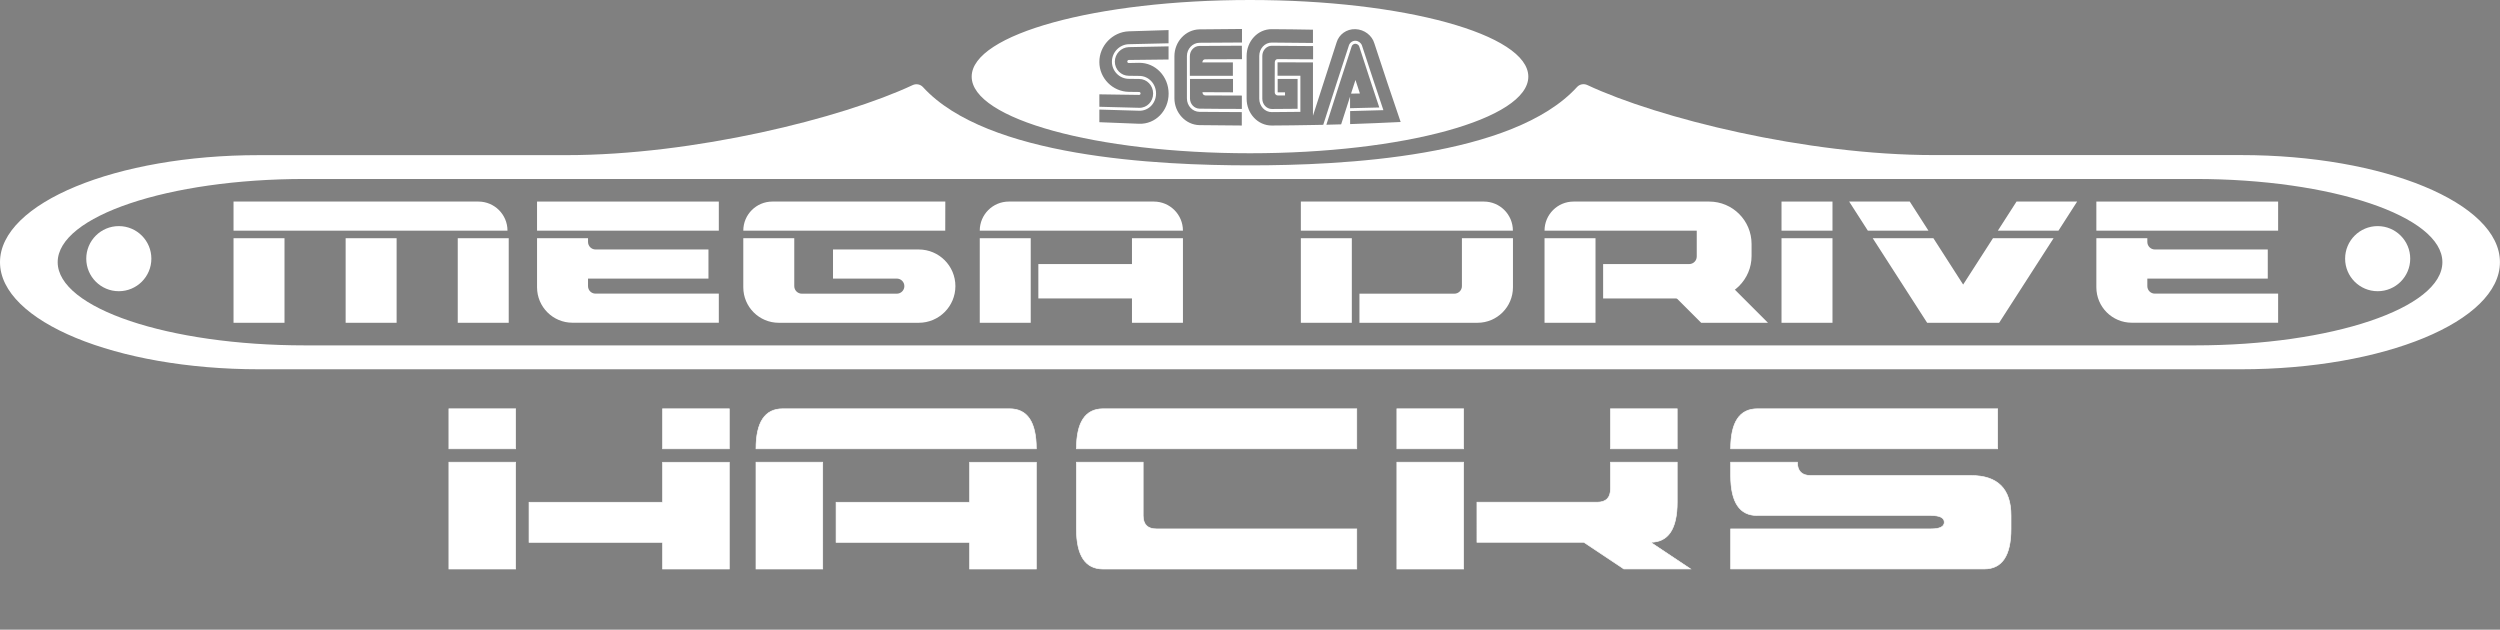<?xml version="1.0" encoding="utf-8"?>
<!-- Generator: Adobe Illustrator 28.3.0, SVG Export Plug-In . SVG Version: 6.00 Build 0)  -->
<svg version="1.1" id="Layer_1" xmlns="http://www.w3.org/2000/svg" xmlns:xlink="http://www.w3.org/1999/xlink" x="0px" y="0px"
	 viewBox="0 0 3840 967.2" style="enable-background:new 0 0 3840 967.2;" xml:space="preserve">
<rect x="0" y="0" width="3840" height="967.2" fill="#808080" stroke="none"/>
<style type="text/css">
	.st0{fill:#0C0002;}
	.st1{fill:#FFFFFF;}
	.st2{fill:#FFFFFF;stroke:#FFFFFF;stroke-miterlimit:10;}
</style>
<g>
	<path class="st0" d="M2441.9,124.1L2441.9,124.1L2441.9,124.1z"/>
	<path class="st1" d="M3442.2,238.2h-471.8c-196.1,0-423.3-56.6-532.3-107.6c-5.4-2.5-11.8-1.3-15.8,3.1
		C2323.9,241.5,2062.3,254,1920,254l0,0c-142.3,0-403.9-12.5-502.3-120.2c-4-4.4-10.4-5.6-15.8-3.1c-109,51-336.2,107.6-532.3,107.6
		H397.8C178.1,238.2,0,311.9,0,402.7s178.1,164.5,397.8,164.5h3044.3c219.7,0,397.8-73.6,397.8-164.5
		C3840,311.9,3661.9,238.2,3442.2,238.2z M3371.7,530.5H468.3c-209.7,0-379.7-57.2-379.7-127.8s170-127.8,379.7-127.8h2903.5
		c209.7,0,379.7,57.2,379.7,127.8S3581.4,530.5,3371.7,530.5z"/>
	<g>
		<path class="st1" d="M2082,122.8c-2.3,7-4.5,14-6.8,21c4.5-0.1,9-0.1,13.6-0.2C2086.5,136.7,2084.3,129.7,2082,122.8z"/>
		<path class="st1" d="M1920,0c-236.1,0-427.5,52.7-427.5,117.7s191.4,117.7,427.5,117.7s427.5-52.7,427.5-117.7S2156.1,0,1920,0z
			 M1958,141.8c0,2.6,2,4.8,4.5,4.8c3.8,0,7.5,0,11.3,0c0-1.6,0-3.2,0-4.8c-3.8,0-7.6,0-11.3,0c0-6.9,0-13.8,0-20.6
			c10.2,0,20.4,0,30.6,0c0,15.3,0,30.6,0,45.9c-13.2,0.1-26.3,0.2-39.5,0.3c-8.1,0-14.7-7.1-14.7-15.8l0,0c0-21.9,0-43.7,0-65.6
			c0-8.7,6.6-15.8,14.7-15.7c21.1,0.1,42.2,0.3,63.3,0.5c0,6.8,0,13.6,0,20.3c-18.1-0.1-36.2-0.2-54.3-0.3c-4.5,0.1-4.5,4.9-4.5,4.9
			C1957.9,111.1,1958,126.5,1958,141.8z M1733.8,48.1c20.4-0.7,40.7-1.4,61.1-1.9c0,6.8,0,13.5,0,20.3c-20.4,0.4-40.7,0.8-61.1,1.4
			c-14.3,0.4-25.9,12.5-25.9,26.9s11.6,26.2,25.9,26.3c5.3,0.1,10.7,0.1,16,0.2c11.8,0,21.4,10,21.4,22.4s-9.6,22.2-21.4,21.9
			c-20.4-0.5-40.8-1-61.2-1.6c0-6.4,0-12.7,0-19.1c20.3,0.4,40.7,0.7,61.1,0.9c1.2,0,2.2-1,2.2-2.2c0-1.3-1-2.3-2.2-2.3
			c-5.3-0.1-10.5-0.1-15.8-0.2c-25-0.4-45.3-21-45.3-45.8C1688.5,70.3,1708.8,49.1,1733.8,48.1z M1749.7,190.1
			c-20.4-0.7-40.8-1.5-61.1-2.4c0-6.5,0-12.9,0-19.4c20.4,0.7,40.8,1.3,61.2,1.8c14.3,0.4,25.9-11.5,25.9-26.5s-11.6-27.1-25.9-27
			c-5.3-0.1-10.6-0.1-16-0.2c-11.8,0-21.4-9.7-21.4-21.7c0-11.9,9.6-21.9,21.4-22.3c20.4-0.5,40.7-0.9,61.1-1.2c0,6.7,0,13.5,0,20.2
			c-20.4,0.2-40.7,0.4-61.1,0.7c-1.2,0-2.3,1.1-2.3,2.4s1,2.3,2.3,2.3c5.3-0.1,10.6-0.2,15.9-0.3c25-0.3,45.3,20.9,45.3,47.3
			S1774.7,191,1749.7,190.1z M1907.7,90.9c-18.8,0-37.5,0.1-56.3,0.2c-4.5,0-4.6,4.8-4.6,4.8c15.6-0.1,31.3-0.1,46.9-0.1
			c0,6.9,0,13.7,0,20.6c-22,0-44,0-66.1,0c0-10,0-20,0-30c0-8.6,6.5-15.7,14.6-15.8c21.8-0.2,43.5-0.3,65.3-0.4
			C1907.7,77.1,1907.7,84,1907.7,90.9z M1851.5,146.6c18.7,0.1,37.3,0.2,56,0.2c0,6.8,0,13.7,0,20.5c-21.7,0-43.3-0.1-65-0.4
			c-8.1-0.1-14.7-7.1-14.7-15.7c0-10,0-20,0-30c22,0,44,0,66.1,0c0,6.9,0,13.8,0,20.6c-15.6,0-31.3-0.1-46.9-0.2
			C1847,146.5,1851.5,146.6,1851.5,146.6z M1907.7,65.3c-21.8,0-43.5,0.2-65.3,0.4c-10.6,0.1-19.3,9.3-19.3,20.4c0,21.7,0,43.4,0,65
			c0,11.5,8.7,20.6,19.3,20.7c21.7,0.2,43.3,0.4,65,0.4c0,6.9,0,13.8,0,20.6c-21.7-0.1-43.4-0.3-65-0.6c-21.2-0.4-38.5-19-38.5-41.3
			c0-21.5,0-43,0-64.5c0-22.4,17.2-40.9,38.5-41.3c21.8-0.3,43.5-0.5,65.3-0.6C1907.7,51.6,1907.7,58.5,1907.7,65.3z M2060,191
			c-7.6,0.2-15.1,0.4-22.7,0.6c12.9-40.6,25.9-80.7,38.8-120.1c1.1-3.4,4.7-5.1,8-3.8c1.8,0.7,3.3,2.2,3.8,4.1
			c10.2,31.6,20.5,62.7,30.7,93.3c-15,0.4-30,0.8-44.9,1.1c0-5.9,0-11.9,0-17.8C2069.2,162.4,2064.6,176.6,2060,191z M2073.8,190.6
			c0-6.7,0-13.3,0-20c17-0.4,34-0.8,51.1-1.4c-11-32.6-22-65.9-33-99.6c-1.7-4.1-5.6-6.9-9.9-7c-4.3-0.1-8.2,2.5-9.9,6.6
			c-13.2,40.2-26.4,81.1-39.6,122.5c-5.3,0.1-10.6,0.2-15.8,0.3l0,0c-21.1,0.4-42.2,0.7-63.3,0.8c-21.3,0.1-38.6-18.4-38.6-41.2
			c0-21.9,0-43.8,0-65.6c0-22.8,17.2-41.3,38.5-41.2c21.1,0.1,42.3,0.4,63.4,0.8c0,6.8,0,13.6,0,20.4c-21.1-0.3-42.2-0.5-63.3-0.6
			c-10.5-0.1-19.2,9.1-19.2,20.6c0,21.9,0,43.8,0,65.6c0,11.4,8.6,20.7,19.2,20.6c14.7-0.1,29.3-0.2,44-0.4c0-18.5,0-37,0-55.5
			c-11.7,0-23.4,0-35.1,0c0-6.9,0-13.7,0-20.6c18.1,0,36.2,0.1,54.4,0.2c0,27.3,0,54.6,0,81.9c12.1-37.9,24.2-75.5,36.3-112.6
			c3.6-12.2,15.2-20.9,29-20.4s25.5,9.8,29,21.8c13.5,41.2,26.9,81.6,40.4,120.8C2125.6,188.7,2099.7,189.7,2073.8,190.6z"/>
	</g>
	<g>
		<rect x="358.7" y="365.9" class="st1" width="78.3" height="129.9"/>
		<rect x="530.9" y="365.9" class="st1" width="78.3" height="129.9"/>
		<rect x="703.1" y="365.9" class="st1" width="78.3" height="129.9"/>
		<rect x="1504.9" y="365.9" class="st1" width="78.3" height="129.9"/>
		<rect x="2736.4" y="365.9" class="st1" width="78.3" height="129.9"/>
		<rect x="2372.4" y="365.9" class="st1" width="78.3" height="129.9"/>
		<polygon class="st1" points="2715.6,495.8 2613,495.8 2574.1,456.9 2621.4,401.6 		"/>
		<rect x="1998.1" y="365.9" class="st1" width="78.3" height="129.9"/>
		<rect x="1738.7" y="365.9" class="st1" width="78.3" height="129.9"/>
		<path class="st1" d="M779.5,354.3H358.7v-44.7h376.1C759.5,309.6,779.5,329.6,779.5,354.3L779.5,354.3z"/>
		<rect x="824.9" y="309.6" class="st1" width="279.2" height="44.7"/>
		<path class="st1" d="M903.2,439.5v-11.6h185v-44.7H914.8c-6.4,0-11.6-5.2-11.6-11.6v-5.7h-78.3v17.3v44.7v13.4
			c0,30.1,24.4,54.4,54.4,54.4h224.8V451H914.8C908.4,451.1,903.2,445.9,903.2,439.5z"/>
		<rect x="3220" y="309.6" class="st1" width="279.2" height="44.7"/>
		<path class="st1" d="M3298.3,439.5v-11.6h185v-44.7h-173.4c-6.4,0-11.6-5.2-11.6-11.6v-5.7H3220v17.3v44.7v13.4
			c0,30.1,24.4,54.4,54.4,54.4h224.8V451h-189.3C3303.5,451.1,3298.3,445.9,3298.3,439.5z"/>
		<path class="st1" d="M1451.9,354.3h-310.2l0,0c0-24.7,20-44.7,44.7-44.7H1452L1451.9,354.3L1451.9,354.3z"/>
		<path class="st1" d="M1279.5,383.2v44.7h98c6.4,0,11.6,5.2,11.6,11.6l0,0c0,6.4-5.2,11.6-11.6,11.6h-145.9
			c-6.4,0-11.6-5.2-11.6-11.6v-73.6h-78.3v75.4c0,30.1,24.4,54.5,54.5,54.5h23.8h191.2c31.1,0,56.3-25.2,56.3-56.3l0,0
			c0-31.1-25.2-56.3-56.3-56.3L1279.5,383.2L1279.5,383.2z"/>
		<path class="st1" d="M2245.5,365.9v73.6c0,6.4-5.2,11.6-11.6,11.6h-145.8v44.7h181.3c30.1,0,54.5-24.4,54.5-54.5v-75.4
			L2245.5,365.9L2245.5,365.9z"/>
		<path class="st1" d="M1817,354.3h-312.1l0,0c0-24.7,20-44.7,44.7-44.7h222.7C1797,309.6,1817,329.6,1817,354.3L1817,354.3z"/>
		<path class="st1" d="M2323.8,354.3h-325.7v-44.7h281.1C2303.9,309.6,2323.8,329.6,2323.8,354.3L2323.8,354.3z"/>
		<rect x="2736.4" y="309.6" class="st1" width="78.3" height="44.7"/>
		<rect x="1594.9" y="405.6" class="st1" width="199.6" height="52.8"/>
		<path class="st1" d="M2372.4,354.3L2372.4,354.3h233.8V394c0,6.4-5.2,11.6-11.6,11.6h-132.2v52.8h162.9
			c35.8,0,65.1-29.3,65.1-65.1v-18.6c0-35.9-29.1-65.1-65.1-65.1H2417C2392.4,309.6,2372.4,329.6,2372.4,354.3z"/>
		<circle class="st1" cx="182.5" cy="397.3" r="50"/>
		<circle class="st1" cx="3652.1" cy="397.3" r="50"/>
		<g>
			<polygon class="st1" points="3161.8,354.3 3190.5,309.6 3097.4,309.6 3068.7,354.3 			"/>
			<polygon class="st1" points="2962.1,354.3 2933.4,309.6 2840.3,309.6 2869,354.3 			"/>
			<polygon class="st1" points="3061.2,365.9 3015.4,437.1 2969.7,365.9 2876.5,365.9 2960.1,495.8 3070.7,495.8 3154.3,365.9 			
				"/>
		</g>
	</g>
</g>
<g>
	<path class="st2" d="M689.5,689.4v-61.5H792v61.5H689.5z M689.5,874V709.9H792V874H689.5z M1017.7,874v-41H812.6v-61.5h205.1V710
		h102.5v164H1017.7z M1017.7,689.4v-61.5h102.5v61.5H1017.7z"/>
	<path class="st2" d="M1161.2,689.4c0-41,13.7-61.5,41-61.5h348.6c27.3,0,41,20.5,41,61.5H1161.2z M1161.2,874V709.9h102.5V874
		H1161.2z M1489.3,874v-41h-205.1v-61.5h205.1V710h102.5v164H1489.3z"/>
	<path class="st2" d="M1653.4,689.4c0-41,13.7-61.5,41-61.5H2084v61.5H1653.4z M1653.4,812.5V709.9h102.5v82
		c0,13.7,6.8,20.5,20.5,20.5H2084V874h-389.6C1667.1,874,1653.4,853.5,1653.4,812.5z"/>
	<path class="st2" d="M2145.6,689.4v-61.5h102.5v61.5H2145.6z M2145.6,874V709.9h102.5V874H2145.6z M2268.6,771.4h184.6
		c13.7,0,20.5-6.8,20.5-20.5v-41h102.5v61.5c0,41-13.7,61.5-41,61.5l61.5,41h-102.5l-61.5-41h-164.1V771.4z M2473.7,689.4v-61.5
		h102.5v61.5H2473.7z"/>
	<path class="st2" d="M2658.3,689.4c0-41,13.7-61.5,41-61.5h369.1v61.5H2658.3z M2658.3,730.4v-20.5h102.5
		c0,13.7,6.8,20.5,20.5,20.5h246.1c41,0,61.5,20.5,61.5,61.5v20.5c0,41-13.7,61.5-41,61.5h-389.6v-61.5h307.6
		c13.7,0,20.5-3.4,20.5-10.3c0-6.8-6.8-10.3-20.5-10.3h-266.6C2672,792,2658.3,771.4,2658.3,730.4z"/>
</g>
</svg>

